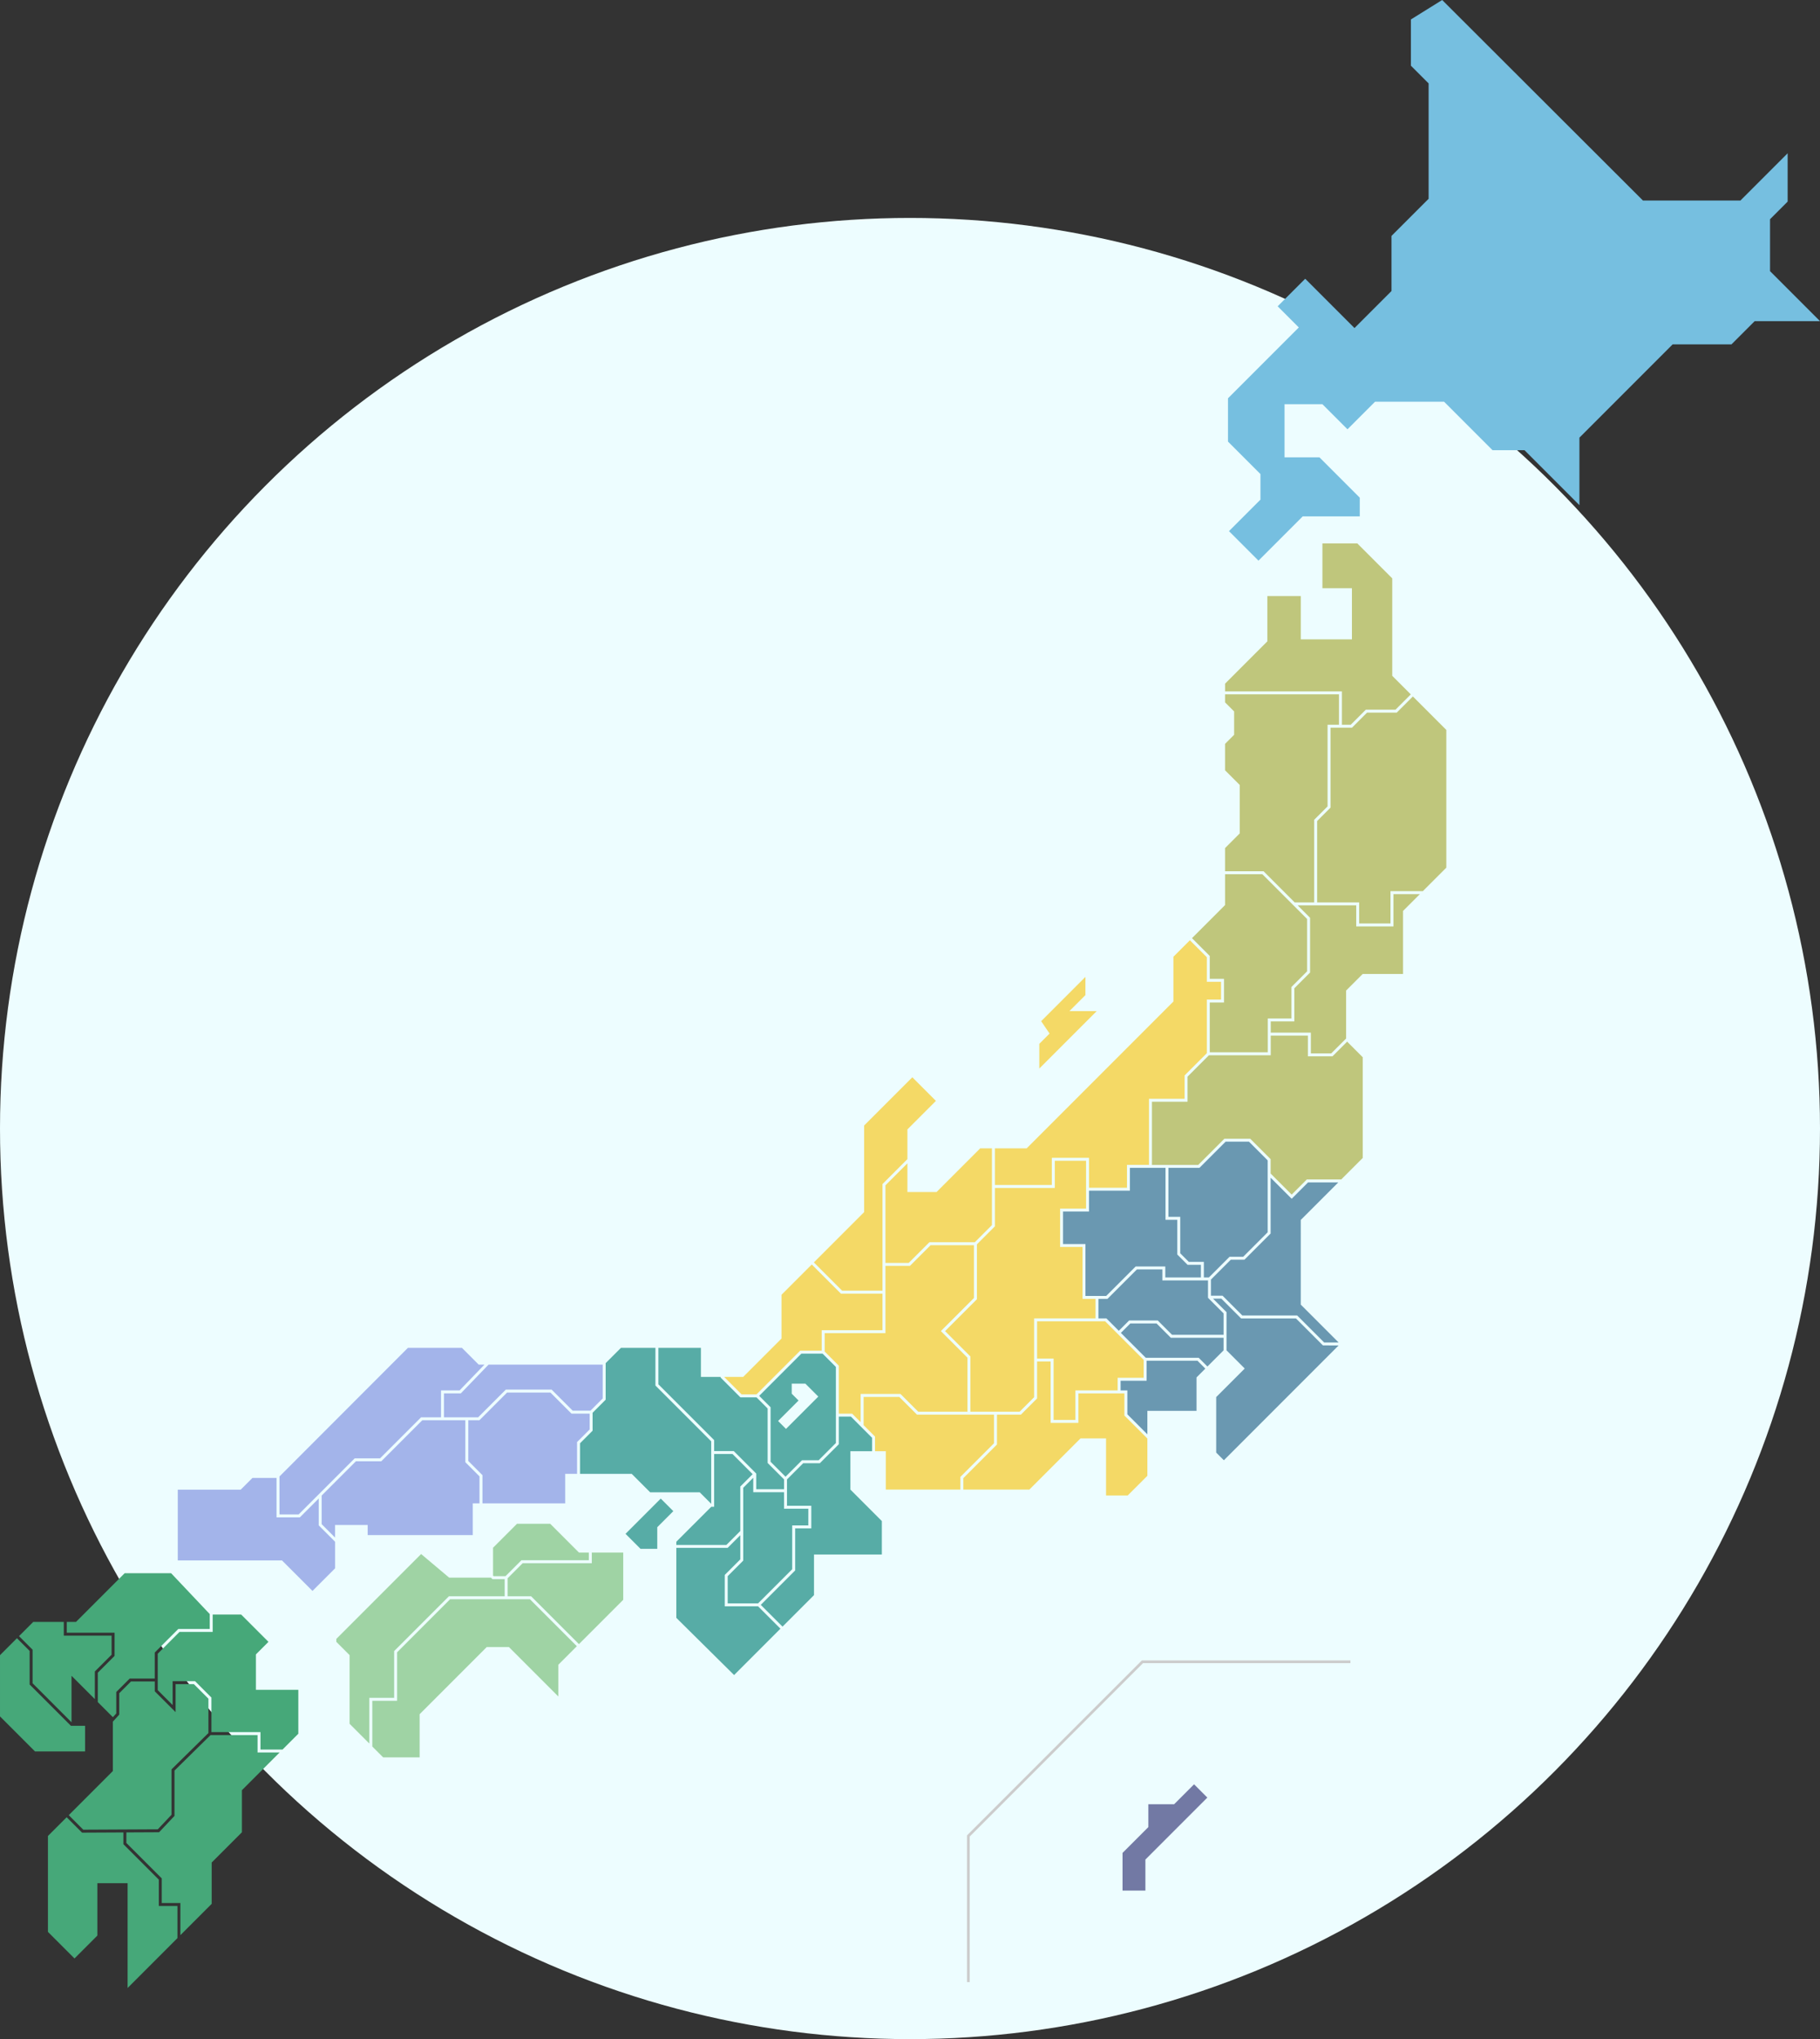<svg xmlns="http://www.w3.org/2000/svg" width="674" height="754.656" viewBox="0 0 674 754.656">
  <rect x="0" y="0" width="674" height="754.656" fill="#333333" stroke="none"/>
  <g id="Group_1110" data-name="Group 1110" transform="translate(-623 -1760.344)">
    <circle id="Ellipse_1" data-name="Ellipse 1" cx="337" cy="337" r="337" transform="translate(623 1841)" fill="#edfdff"/>
    <g id="Group_60" data-name="Group 60" transform="translate(-340.853 1757.257)">
      <path id="沖縄" data-name="Path 910" d="M1370.847,607.507l-7.375,7.375h-9.56v8.467l-9.56,9.56v13.93h8.467V635.367l22.943-22.943Z" transform="translate(35.208 55.927)" fill="#7279a4"/>
      <path id="Path_911" data-name="Path 911" d="M1292.1,684.547v-54.08l64.459-64.459h77.023" transform="translate(30.373 52.087)" fill="none" stroke="#ccc" stroke-miterlimit="10" stroke-width="1"/>
      <path id="鹿児島" d="M1028.061,663.4V651.506h-6.9v-9.75l-13.109-13.109v-4.355l-15.318.076-5.7-5.7-6.928,6.928V661.1l9.833,9.833,8.467-8.467V643.075h11.2v38.785Z" transform="translate(1.504 56.96)" fill="#46a879"/>
      <path id="宮崎" d="M1055.27,597.274v-6.44h-17.408l-13.353,13.138v16.776L1018.8,626.8l-12.112.06v3.908l13.109,13.109v9.109h6.9v11.894l11.585-11.585V638l11.2-11.2V611.235l13.961-13.961Z" transform="translate(3.963 54.384)" fill="#46a879"/>
      <path id="熊本" d="M992.532,627.529l27.6-.137,5.094-5.4v-16.8l13.656-13.435v-12.7l-5.4-5.4h-6.759V584.03l-7.7-7.7v-3.648h-8.829l-4.338,4.337v7.919l-2.361,2.607v18.272l-16.335,16.335Z" transform="translate(2.156 52.704)" fill="#46a879"/>
      <path id="長崎" d="M990.121,590.446l-15.293-15.294V562.732l-4.709-4.709-6.265,6.265v22.67l12.974,12.974h18.528v-9.486Z" transform="translate(0 51.348)" fill="#46a879"/>
      <path id="佐賀" d="M998.38,570.84l6.209-6.209v-7.047H986.881v-5.076H975.548l-5.254,5.254,5.029,5.029v12.419l14.427,14.428V572.446l8.629,8.629Z" transform="translate(0.596 50.838)" fill="#46a879"/>
      <path id="大分" d="M1053.683,577.867v-13.11l4.643-4.643-10.106-10.106h-10.551v6.427H1025.39l-8.074,8.074v13.463l5.52,5.519v-8.83h8.3l6.061,6.061v12.8h18.178v6.44h8.168l5.841-5.841V577.867Z" transform="translate(4.947 50.607)" fill="#46a879"/>
      <path id="福岡" d="M1004.185,566.61l-6.209,6.209v10.875l5.574,5.574v.039l1.268-1.4v-7.951l4.978-4.977h9.282v-9.627l8.715-8.715h11.639v-5.517l-14.3-15.113h-17.207l-18.027,18.027h-3.416v3.984h17.709Z" transform="translate(2.093 49.311)" fill="#46a879"/>
      <path id="高知" d="M1148.424,544.824h-29.556l-19.637,19.637v17.947h-9.177v16.917l4.014,4.014h13.52V587.36l24.855-24.855h8.194l18.3,18.3V569.06l6.861-6.861Z" transform="translate(11.677 50.127)" fill="#9fd3a4"/>
      <path id="愛媛" d="M1090.09,599.648V582.732h9.177V565.425l20.277-20.277H1140.2v-6.355h-4.533l-.546-.546h-15.479l-10.379-8.74-31.41,31.41v1.093l4.916,4.916v25.4Z" transform="translate(10.548 48.71)" fill="#9fd3a4"/>
      <path id="徳島" d="M1167.094,529.007v3.942h-25.6l-5.57,5.57v6.675h8.712l17.695,17.7,16.4-16.4v-17.48Z" transform="translate(15.921 48.663)" fill="#9fd3a4"/>
      <path id="香川" d="M1131.2,538.65h4.4l5.89-5.89h24.963v-2.85H1162.8l-10.652-10.652h-12.291l-8.877,8.877v10.289Z" transform="translate(15.464 47.761)" fill="#9fd3a4"/>
      <path id="山口" d="M1076.309,521.284v-9.942l-6.985,6.985h-8.639v-14.6h-8.922l-4.356,4.356h-23.3V534.26h38.6L1074,545.549l8.376-8.376v-9.826Z" transform="translate(5.575 46.324)" fill="#a3b4ea"/>
      <path id="島根" d="M1058.587,521.31h7.094l20.758-20.758h9.4l15.186-15.186h7.382v-9.943h6.87l9.226-9.559h-2.148l-6.191-6.191h-20.03l-47.543,47.584Z" transform="translate(8.766 42.248)" fill="#a3b4ea"/>
      <path id="広島" d="M1131.337,504.956l-5.244-5.244V484.191H1110.15l-15.186,15.186h-9.4l-12.681,12.681V522.64l4.97,4.97v-4.653h12.073v3.733h38.912V514.945h2.495Z" transform="translate(10.089 44.517)" fill="#a3b4ea"/>
      <path id="岡山" d="M1162.865,493.136l4.661-4.661v-5.869H1160.8l-7.807-7.807h-16.036l-10.26,10.261h-4.105v15.069l5.244,5.244v10.441h30.645V504.889h4.389Z" transform="translate(14.688 43.648)" fill="#a3b4ea"/>
      <path id="鳥取" d="M1173.126,465.34h-42.267l-10.281,10.652h-6.241v8.85H1127l10.26-10.261H1154.2l7.807,7.807h6.6l4.516-4.516Z" transform="translate(13.924 42.772)" fill="#a3b4ea"/>
      <g id="兵庫" transform="translate(1178.645 501.922)">
        <path id="Path_912" data-name="Path 912" d="M1175.887,523.767l5.553,5.553h6.2v-8.007l5.94-5.94-4.649-4.649Z" transform="translate(-1159.025 -454.95)" fill="#57aca6"/>
        <path id="Path_913" data-name="Path 913" d="M1188.385,473.611V459.674H1175.6l-5.645,5.645v13.53l-4.836,4.836v6.642l-4.661,4.661v11.3h19.137l6.828,6.828h18.354l4.261,4.261h0V494.26Z" transform="translate(-1160.453 -459.674)" fill="#57aca6"/>
      </g>
      <path id="和歌山" d="M1223.377,549.453h-12.338V537.828l5.754-5.754V523.13l-4.69,4.69h-19v25.9l21.4,21.168,17.158-17.158Z" transform="translate(21.213 48.12)" fill="#57aca6"/>
      <path id="大阪" d="M1193.1,529.273h18.547l5.143-5.143V507.67l4.581-4.58-7.465-7.466h-6.8v19.521h-1.056L1193.1,528.09Z" transform="translate(21.213 45.575)" fill="#57aca6"/>
      <path id="奈良" d="M1240.383,515.127h-9V509.01h-11.4v-5.345l-3.714,3.714v26.949l-5.754,5.754v10.08h11.246l12.644-12.645v-16.2h5.973Z" transform="translate(22.824 46.319)" fill="#57aca6"/>
      <path id="京都" d="M1227.48,502.272V482.1l-4.123-4.123h-5.973l-7.33-7.331v-.226h-7.284V459.674h-15.75v13.485l20.649,20.648v4.05h7.255l8.332,8.333v5.8h10.306v-3.634Z" transform="translate(20.65 42.248)" fill="#57aca6"/>
      <path id="滋賀" d="M1249.592,466.548l-4.924-4.925h-7.851l-15.623,15.624,4.216,4.216v20.176l5.536,5.536,6.092-6.092h6.173l6.381-6.381Zm-18.477,22.935-2.925-2.926,7.578-7.578-2.526-2.526v-3.723h5.052l4.786,4.786Z" transform="translate(23.812 42.428)" fill="#57aca6"/>
      <path id="三重" d="M1254.914,495.758h8.03v-4.963l-7.837-7.838h-4.472V493.18l-7.021,7.022h-6.173l-6,6v9.752h9v8.376h-5.973v15.558l-12.738,12.739,8.053,8.053,11.659-11.659V534h25.128V521.615l-11.654-11.654Z" transform="translate(23.861 44.402)" fill="#57aca6"/>
      <path id="福井" d="M1215.774,479.5h5.52l16.169-16.17h7.983v-7.574h22.506V442.2h-15.413l-10.776-10.776-11.195,11.195v16.206l-14.2,14.2h-7.057Z" transform="translate(22.712 39.634)" fill="#f4d966"/>
      <path id="石川" d="M1250.179,446.979h14.96V407.531l9.231-9.232V387.309l10.561-10.561-8.74-8.74-17.845,17.845V417.9l-18.624,18.624Z" transform="translate(25.526 33.766)" fill="#f4d966"/>
      <path id="愛知" d="M1292.422,510.578V505.89l12.455-12.454v-10.59h-28.523l-6.555-6.555h-13.212v10.444l4.224,4.225v5.415h3.988v14.2Z" transform="translate(27.087 43.786)" fill="#f4d966"/>
      <path id="岐阜" d="M1278.028,486.509h18.237V466.523l-9.841-9.84,12.244-12.244V424.891h-16.052l-7.648,7.648h-9.075v24.909h-22.506v6.8l5.244,5.245v17.743h4.924l3.16,3.16V479.954h14.757Z" transform="translate(25.865 39.03)" fill="#f4d966"/>
      <path id="富山" d="M1272.126,397.616l-8.139,8.139v28.726h8.623l7.648-7.648h16.825l6.344-6.345v-28.4h-4.352l-16.16,16.16h-10.789Z" transform="translate(27.771 35.995)" fill="#f4d966"/>
      <g id="新潟" transform="translate(1332.291 351.065)">
        <path id="Path_914" data-name="Path 914" d="M1316.827,350.4l16.388-16.388v6.737l-5.918,5.918H1337.4l-21.259,21.259v-9.15l3.8-3.8Z" transform="translate(-1299.693 -320.445)" fill="#f4d966"/>
        <path id="Path_915" data-name="Path 915" d="M1301.086,412.161h21.086V402.11h13.766v11.071H1350v-8.449h8.158V380.259h13.183v-8.638l8.23-8.231V343.547h5.273v-6.579h-5.273v-9.107l-6.267-6.268-6.1,6.1v16.57l-54.353,54.353h-11.763Z" transform="translate(-1301.086 -321.594)" fill="#f4d966"/>
      </g>
      <path id="長野" d="M1302.868,489.155h8.95l5.361-5.361V454.62H1339.9v-7.2H1335.1V428.193h-8.3v-14.2h9.615v-17.7h-11.581v10.052H1302.65v14.21l-6.665,6.665v20.321l-11.792,11.792,9.388,9.388v20.438Z" transform="translate(29.641 36.383)" fill="#f4d966"/>
      <path id="山梨" d="M1345.225,471.571h9.633v-6.633L1340.6,450.68h-25.214v13.777h6.119v22.724h8.084V476.256h15.636Z" transform="translate(32.527 41.416)" fill="#f4d966"/>
      <path id="静岡" d="M1350.039,484.291v-8.2h-17.044v10.925h-10.269V464.29H1317.7v13.664l-6,6h-8.857V495l-12.455,12.454v4.235h24.454l18.937-18.937h9.469v21.122h8.012l7.284-7.283v-13.8Z" transform="translate(30.214 42.675)" fill="#f4d966"/>
      <path id="群馬" d="M1348.95,398.691v8.449H1333.8v7.72h-9.615v12.018h8.3v19.228h7.677l10.925-10.925h10.969v4.079h13.183v-4.68h-4.924l-3.816-3.816V417.919h-4.37V398.691Z" transform="translate(33.342 36.605)" fill="#6a98b1"/>
      <path id="栃木" d="M1374.88,440.08l7.666-7.666h5.061l9.058-9.057V396.751l-6.928-6.927h-8.652l-9.687,9.688h-11.48v18.136h4.37v13.485l3.176,3.176h5.564v5.772Z" transform="translate(36.648 35.785)" fill="#6a98b1"/>
      <path id="茨城" d="M1421.48,403.772h-11.208l-6.054,6.053-7.793-7.794V422.68l-9.7,9.7h-5.062l-7.346,7.346v5.969h4.3l7.325,7.324h20.311l9.988,9.987h5.364l-14.021-14.02V417.665Z" transform="translate(37.981 36.914)" fill="#6a98b1"/>
      <path id="埼玉" d="M1359.858,437.169V433.09h-9.424l-10.925,10.925h-3.322v7.2h2.942l4.6,4.6,3.818-3.819h10.607l5.3,5.3h19.078v-7.93l-5.772-5.772v-6.422Z" transform="translate(34.452 39.788)" fill="#6a98b1"/>
      <path id="千葉" d="M1415.726,460.306l-9.987-9.987h-20.311l-7.326-7.324h-3.075l5,5v14.133l6.737,6.737L1376.2,479.426v20.539l2.84,2.841,22.288-22.288,20.212-20.212Z" transform="translate(38.046 40.705)" fill="#6a98b1"/>
      <path id="神奈川" d="M1372.156,464.024h-18.825v7.405H1343.7v3.592h2.5v8.842l7.411,7.411v-8.7h18.209V470.2l3.255-3.255Z" transform="translate(35.147 42.651)" fill="#6a98b1"/>
      <path id="東京" d="M1381.824,456.692h-19.53l-5.3-5.3h-9.7l-3.5,3.5L1353,464.1h19.6l3.238,3.238,5.987-5.987Z" transform="translate(35.156 41.482)" fill="#6a98b1"/>
      <path id="青森" d="M1422.385,241.928v12.346h3.27l5.573-5.572h11l5.667-5.667-6.879-6.879V200.1l-12.928-12.928h-12.928v16.57h10.925v18.937h-18.937V206.657h-12.382v16.752l-15.66,15.66v2.859Z" transform="translate(38.423 17.034)" fill="#bfc67c"/>
      <path id="秋田" d="M1393.368,303.77l11.515,11.515h7.233v-30.57l4.953-4.953V249.544h4.224V238.291H1379.1v2.968l3.369,3.369v8.631l-3.369,3.369v9.76l5.444,5.445v17.917l-5.444,5.444v8.576Z" transform="translate(38.423 21.763)" fill="#bfc67c"/>
      <path id="岩手" d="M1458.154,251.389l-12.378-12.378L1439.789,245h-11l-5.573,5.572h-7.947v29.578l-4.953,4.953v30.117h15.564v7.808h11.6V311.071h11.97l8.7-8.7Z" transform="translate(41.312 21.83)" fill="#bfc67c"/>
      <path id="山形" d="M1374.477,329.479v8.467h5.273v8.764h-5.273V365.14h21.487V352.612h8.74V340.988l5.827-5.827V315.8l-16.578-16.578h-13.812v11.417l-12.251,12.251Z" transform="translate(37.386 27.402)" fill="#bfc67c"/>
      <path id="宮城" d="M1440.035,305.968v11.956h-13.788v-7.808h-21.7l4.609,4.61v20.263l-5.826,5.828v12.265h-8.74v4.151h14.858v7.675H1417l5.5-5.5V341.664l6.155-6.155h14.931V312.2l6.234-6.234Z" transform="translate(39.856 28.026)" fill="#bfc67c"/>
      <path id="福島" d="M1421.181,361.565h-9.1v-7.675h-13.766v7.284h-22.9l-7.91,7.911v9.278H1354.32v23.381h17.145l9.687-9.688h9.556l7.568,7.568v5.316l7.793,7.794,5.6-5.6h12.753l7.958-7.958V361.9l-5.769-5.769Z" transform="translate(36.13 32.46)" fill="#bfc67c"/>
      <path id="北海道" data-name="Path 916" d="M1580.838,103.439V84.211l6.518-6.518V59.811l-17.48,17.48h-36.113L1459.417,3.087l-11.577,7.2V27.4l6.555,6.555v42.7L1440.647,90.4V110.8l-13.7,13.7-18.254-18.254-10.2,10.2,7.83,7.83L1380.1,150.491v16.024l12.018,12.018V188l-11.654,11.654,10.925,10.925,16.388-16.388H1428.9v-6.919l-14.931-14.931h-12.928V152.676h14.021l9.287,9.287,10.2-10.2h25.583l17.936,17.936H1489.9l20.348,20.348V165.058l34.528-34.529h21.782l8.592-8.592h24.184Z" transform="translate(38.516)" fill="#76bfe0"/>
    </g>
  </g>
</svg>
